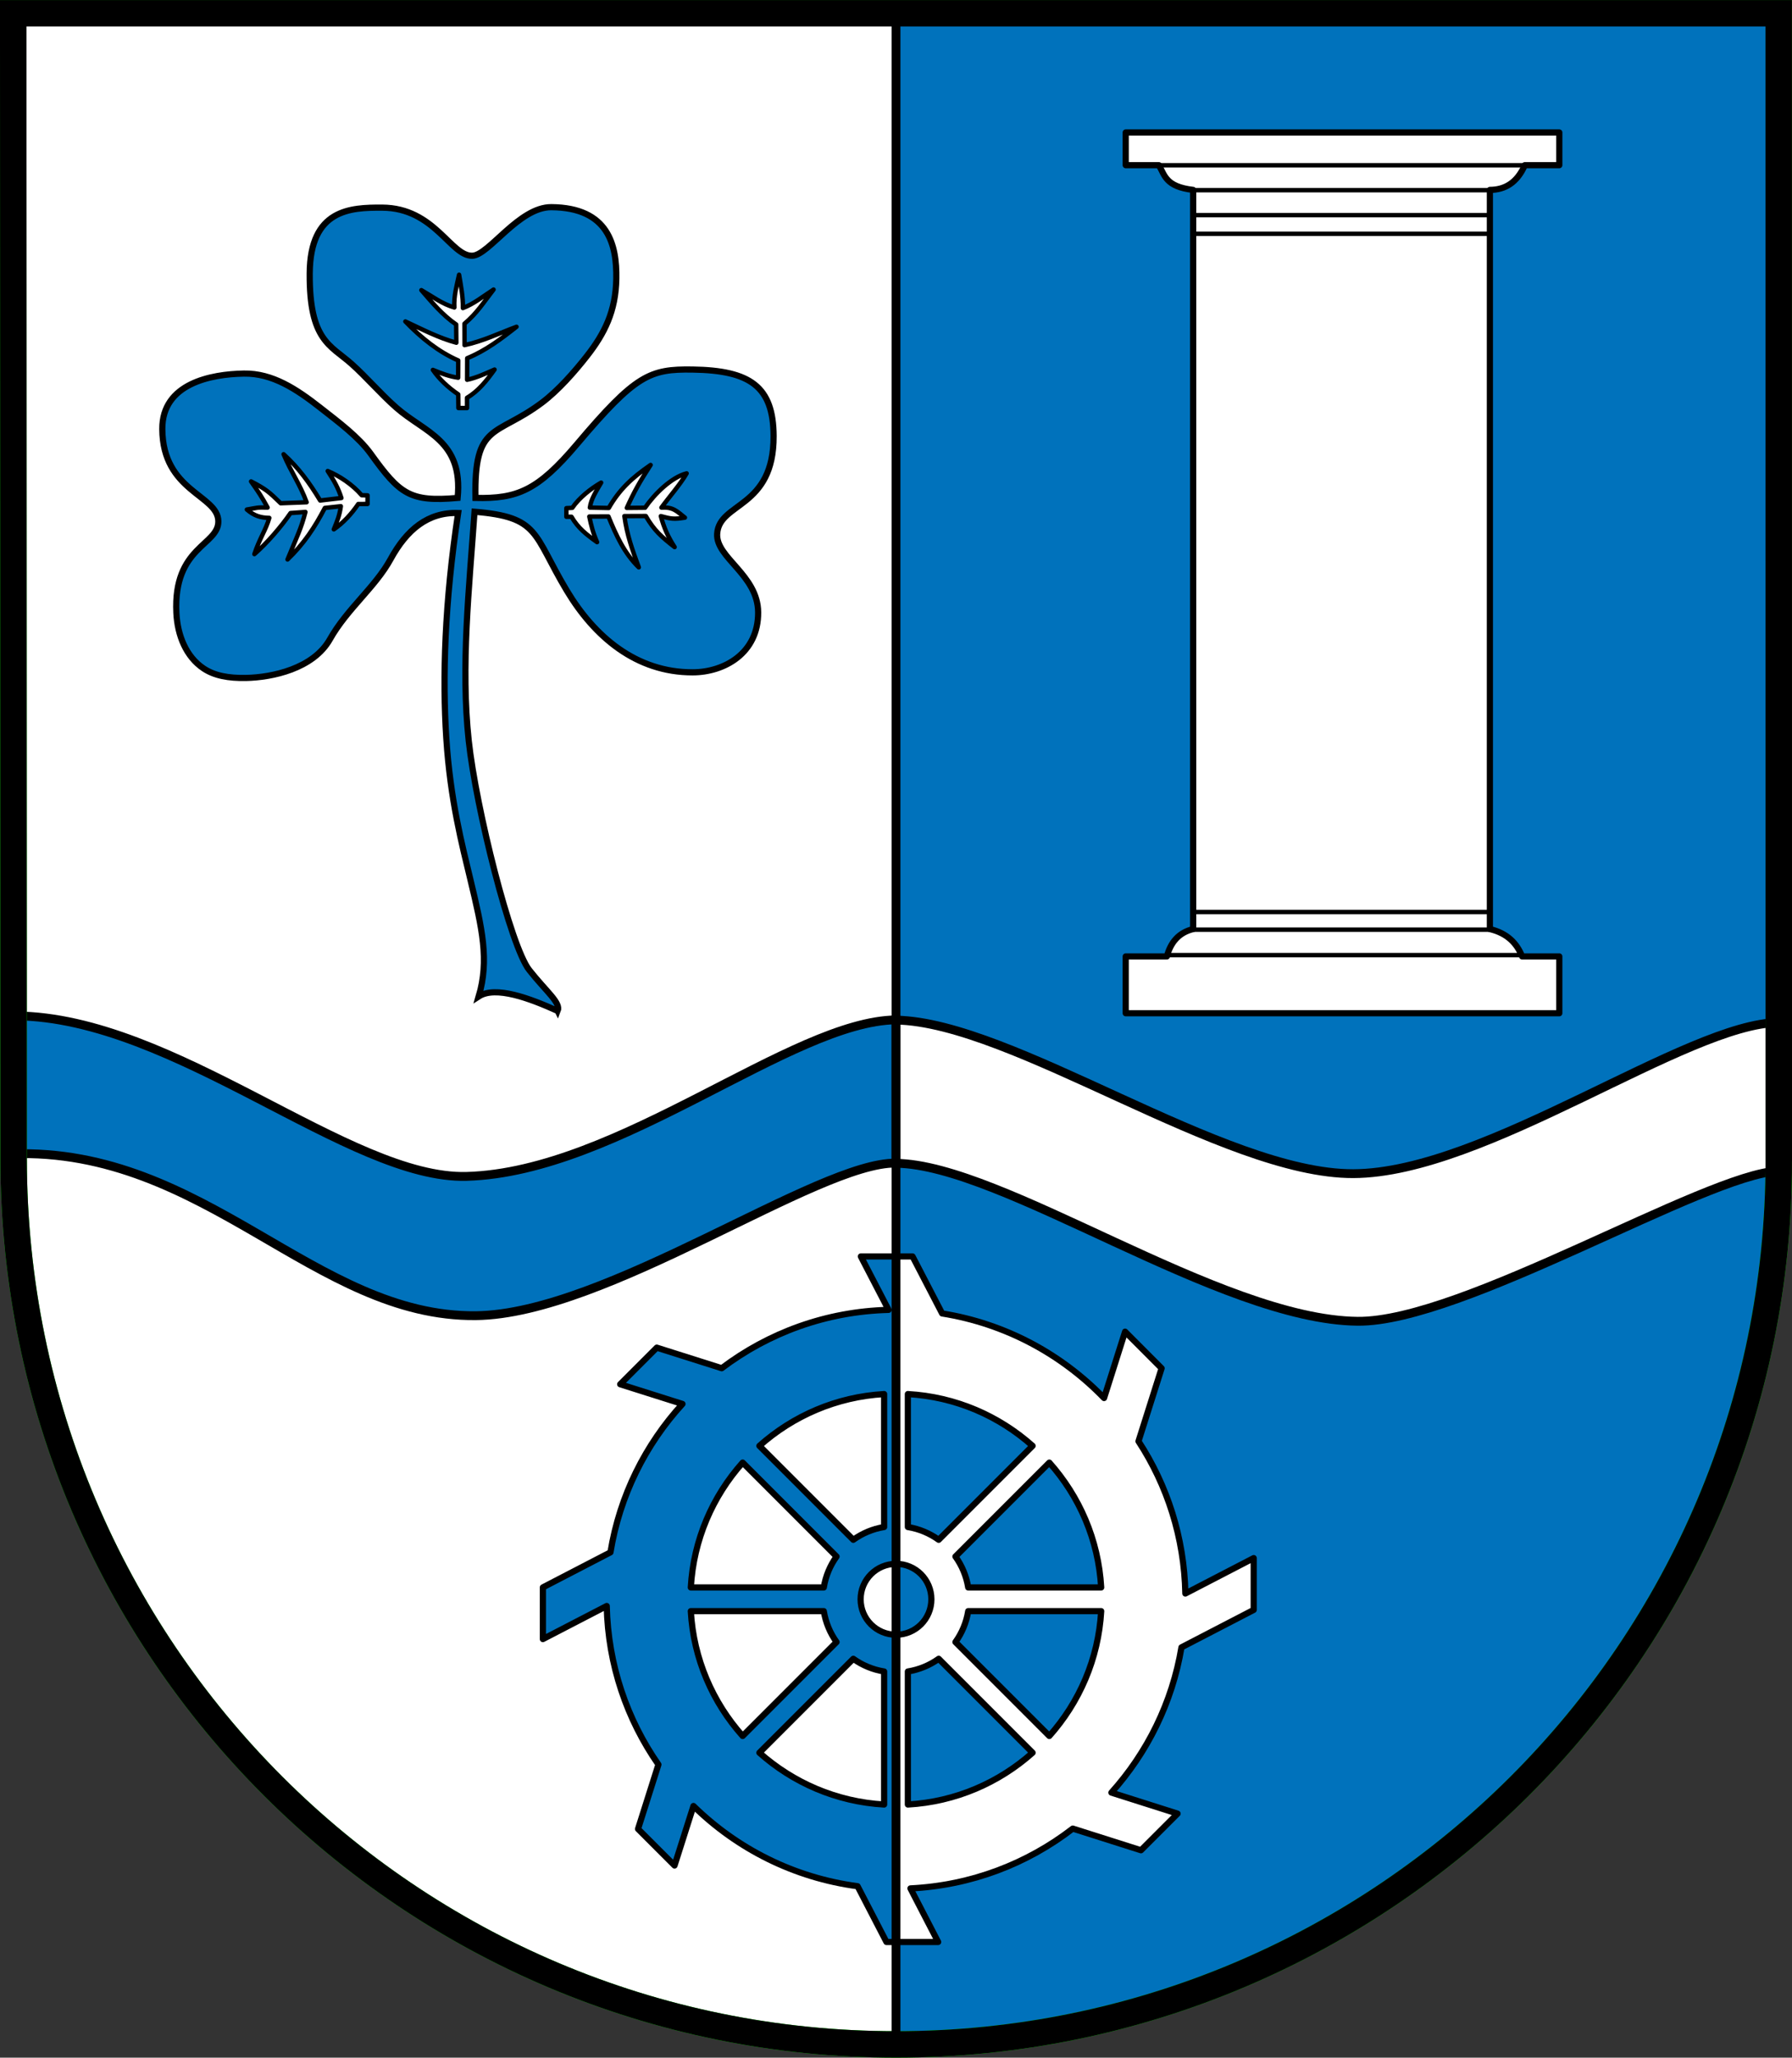 <?xml version="1.0" encoding="UTF-8" standalone="no"?>
<!-- Created with Inkscape (http://www.inkscape.org/) -->

<svg
   xmlns:dc="http://purl.org/dc/elements/1.1/"
   xmlns:cc="http://creativecommons.org/ns#"
   xmlns:rdf="http://www.w3.org/1999/02/22-rdf-syntax-ns#"
   xmlns:svg="http://www.w3.org/2000/svg"
   xmlns="http://www.w3.org/2000/svg"
   xmlns:sodipodi="http://sodipodi.sourceforge.net/DTD/sodipodi-0.dtd"
   xmlns:inkscape="http://www.inkscape.org/namespaces/inkscape"
   width="719.281"
   height="825.594"
   id="svg2"
   sodipodi:version="0.32"
   inkscape:version="0.48.2 r9819"
   sodipodi:docname="Gemeindewappen Mudenbach.svg"
   inkscape:output_extension="org.inkscape.output.svg.inkscape"
   version="1.0"
   style="display:inline">
  <rect width="100%" height="100%" fill="#333333" stroke="none"/>
  <defs
     id="defs4">
    <inkscape:perspective
       sodipodi:type="inkscape:persp3d"
       inkscape:vp_x="0 : 526.18109 : 1"
       inkscape:vp_y="0 : 1000 : 0"
       inkscape:vp_z="744.09448 : 526.18109 : 1"
       inkscape:persp3d-origin="372.04724 : 350.78739 : 1"
       id="perspective10" />
    <inkscape:perspective
       id="perspective2447"
       inkscape:persp3d-origin="372.04724 : 350.78739 : 1"
       inkscape:vp_z="744.09448 : 526.18109 : 1"
       inkscape:vp_y="0 : 1000 : 0"
       inkscape:vp_x="0 : 526.18109 : 1"
       sodipodi:type="inkscape:persp3d" />
    <inkscape:perspective
       id="perspective4411"
       inkscape:persp3d-origin="372.04724 : 350.78739 : 1"
       inkscape:vp_z="744.09448 : 526.18109 : 1"
       inkscape:vp_y="0 : 1000 : 0"
       inkscape:vp_x="0 : 526.18109 : 1"
       sodipodi:type="inkscape:persp3d" />
    <inkscape:perspective
       sodipodi:type="inkscape:persp3d"
       inkscape:vp_x="0 : 526.18109 : 1"
       inkscape:vp_y="0 : 1000 : 0"
       inkscape:vp_z="744.09448 : 526.18109 : 1"
       inkscape:persp3d-origin="372.04724 : 350.78739 : 1"
       id="perspective2393" />
    <inkscape:perspective
       sodipodi:type="inkscape:persp3d"
       inkscape:vp_x="0 : 526.18109 : 1"
       inkscape:vp_y="0 : 1000 : 0"
       inkscape:vp_z="744.09448 : 526.18109 : 1"
       inkscape:persp3d-origin="372.04724 : 350.78739 : 1"
       id="perspective2468" />
    <clipPath
       id="id0">
      <rect
         id="rect9"
         height="225.129"
         width="179.897"
         y="0"
         x="0" />
    </clipPath>
    <style
       id="style6"
       type="text/css">
   
    .str0 {stroke:#1F1A17;stroke-width:0.076;stroke-linecap:round;stroke-linejoin:round}
    .str7 {stroke:#0A0B0C;stroke-linecap:round;stroke-linejoin:round}
    .str6 {stroke:#1F1A17;stroke-linecap:round}
    .str5 {stroke:#1F1A17;stroke-linecap:round;stroke-linejoin:round}
    .str4 {stroke:#1F1A17;stroke-linecap:round;stroke-linejoin:round}
    .str2 {stroke:#1F1A17;stroke-width:2;stroke-linejoin:round}
    .str1 {stroke:#0A0B0C;stroke-width:2.5;stroke-linecap:round;stroke-linejoin:round}
    .str3 {stroke:#1F1A17;stroke-width:2.5}
    .fil3 {fill:none}
    .fil1 {fill:#00923F}
    .fil5 {fill:#1F1A17}
    .fil2 {fill:white}
    .fil4 {fill:blue}
    .fil0 {fill:#FFCC00}
   
  </style>
    <inkscape:perspective
       id="perspective48"
       inkscape:persp3d-origin="372.04724 : 350.78739 : 1"
       inkscape:vp_z="744.09448 : 526.18109 : 1"
       inkscape:vp_y="0 : 1000 : 0"
       inkscape:vp_x="0 : 526.18109 : 1"
       sodipodi:type="inkscape:persp3d" />
    <inkscape:perspective
       id="perspective2483"
       inkscape:persp3d-origin="372.04724 : 350.78739 : 1"
       inkscape:vp_z="744.09448 : 526.18109 : 1"
       inkscape:vp_y="0 : 1000 : 0"
       inkscape:vp_x="0 : 526.18109 : 1"
       sodipodi:type="inkscape:persp3d" />
    <inkscape:perspective
       id="perspective2502"
       inkscape:persp3d-origin="372.04724 : 350.78739 : 1"
       inkscape:vp_z="744.09448 : 526.18109 : 1"
       inkscape:vp_y="0 : 1000 : 0"
       inkscape:vp_x="0 : 526.18109 : 1"
       sodipodi:type="inkscape:persp3d" />
    <inkscape:perspective
       id="perspective2480"
       inkscape:persp3d-origin="372.04724 : 350.78739 : 1"
       inkscape:vp_z="744.09448 : 526.18109 : 1"
       inkscape:vp_y="0 : 1000 : 0"
       inkscape:vp_x="0 : 526.18109 : 1"
       sodipodi:type="inkscape:persp3d" />
    <inkscape:perspective
       id="perspective3328"
       inkscape:persp3d-origin="372.04724 : 350.78739 : 1"
       inkscape:vp_z="744.09448 : 526.18109 : 1"
       inkscape:vp_y="0 : 1000 : 0"
       inkscape:vp_x="0 : 526.18109 : 1"
       sodipodi:type="inkscape:persp3d" />
    <inkscape:perspective
       id="perspective2531"
       inkscape:persp3d-origin="372.04724 : 350.78739 : 1"
       inkscape:vp_z="744.09448 : 526.18109 : 1"
       inkscape:vp_y="0 : 1000 : 0"
       inkscape:vp_x="0 : 526.18109 : 1"
       sodipodi:type="inkscape:persp3d" />
    <style
       id="style15"
       type="text/css">
  .Rand2 { stroke: #202020; stroke-width:30; }
  .Rand4 { stroke: #202020; stroke-width:60; }
  .Rand6 { stroke: #202020; stroke-width:90; }
  .Gold4 { stroke: #ffef00; stroke-width:60; }
  .Schwarz { fill: #000000; }
  .Blau { fill: #0000ff; }
  .Gold { fill: #ffef00; }
  .Silber { fill: #ffffff; }
  </style>
    <clipPath
       id="clippath">
      <path
         id="path13"
         d="m 360,4140 c 0,1789.403 1450.597,3240 3240,3240 1789.403,0 3240,-1450.597 3240,-3240 l 0,-3870 -6480,0 0,3870 z"
         inkscape:connector-curvature="0" />
    </clipPath>
    <clipPath
       id="krone">
      <path
         d="m 3600,720 c -15,75 -30,150 -60,210 -30,60 -75,105 -135,135 -60,30 -135,45 -135,67 0,23 75,53 128,106 52,52 82,127 97,270 15,142 15,352 15,510 0,157 0,262 -15,330 -15,67 -45,97 -217,112 -173,15 -488,15 -660,15 -173,0 -203,0 -233,-15 -30,-15 -60,-45 -113,-112 -52,-68 -127,-173 -172,-240 -45,-68 -60,-98 -38,-158 23,-60 83,-150 113,-202 30,-53 30,-68 23,-68 -8,0 -23,15 -68,45 -45,30 -120,75 -180,97 -60,23 -105,23 -158,0 -52,-22 -112,-67 -164,-90 -53,-22 -98,-22 -90,0 7,23 67,68 164,150 98,83 233,203 353,353 120,150 225,330 315,495 90,165 165,315 202,405 38,90 38,120 53,135 15,15 45,15 157,0 113,-15 308,-45 458,-60 150,-15 255,-15 360,-15 105,0 210,0 360,15 150,15 345,45 458,60 112,15 142,15 157,0 15,-15 15,-45 53,-135 37,-90 112,-240 202,-405 90,-165 195,-345 315,-495 120,-150 255,-270 353,-353 97,-82 157,-127 164,-150 8,-22 -37,-22 -90,0 -52,23 -112,68 -164,90 -53,23 -98,23 -158,0 -60,-22 -135,-67 -180,-97 -45,-30 -60,-45 -68,-45 -7,0 -7,15 23,68 30,52 90,142 113,202 22,60 7,90 -38,158 -45,67 -120,172 -172,240 -53,67 -83,97 -113,112 -30,15 -60,15 -233,15 -172,0 -487,0 -660,-15 -172,-15 -202,-45 -217,-112 -15,-68 -15,-173 -15,-330 0,-158 0,-368 15,-510 15,-143 45,-218 97,-270 53,-53 128,-83 128,-106 0,-22 -75,-37 -135,-67 -60,-30 -105,-75 -135,-135 -30,-60 -45,-135 -60,-210 z"
         id="krone1c-1"
         inkscape:connector-curvature="0" />
    </clipPath>
    <inkscape:perspective
       id="perspective99"
       inkscape:persp3d-origin="219 : 160 : 1"
       inkscape:vp_z="438 : 240 : 1"
       inkscape:vp_y="0 : 1000 : 0"
       inkscape:vp_x="0 : 240 : 1"
       sodipodi:type="inkscape:persp3d" />
    <style
       id="style3521"
       type="text/css">
  .Rand2 { stroke: #202020; stroke-width:30; }
  .Rand4 { stroke: #202020; stroke-width:60; }
  .Rand6 { stroke: #202020; stroke-width:90; }
  .Gold4 { stroke: #ffef00; stroke-width:60; }
  .Schwarz { fill: #000000; }
  .Blau { fill: #0000ff; }
  .Gold { fill: #ffef00; }
  .Silber { fill: #ffffff; }
  </style>
    <clipPath
       id="clipPath3517">
      <path
         id="path3519"
         d="m 360,4140 c 0,1789.403 1450.597,3240 3240,3240 1789.403,0 3240,-1450.597 3240,-3240 l 0,-3870 -6480,0 0,3870 z"
         inkscape:connector-curvature="0" />
    </clipPath>
    <clipPath
       id="clipPath3513">
      <path
         d="m 3600,720 c -15,75 -30,150 -60,210 -30,60 -75,105 -135,135 -60,30 -135,45 -135,67 0,23 75,53 128,106 52,52 82,127 97,270 15,142 15,352 15,510 0,157 0,262 -15,330 -15,67 -45,97 -217,112 -173,15 -488,15 -660,15 -173,0 -203,0 -233,-15 -30,-15 -60,-45 -113,-112 -52,-68 -127,-173 -172,-240 -45,-68 -60,-98 -38,-158 23,-60 83,-150 113,-202 30,-53 30,-68 23,-68 -8,0 -23,15 -68,45 -45,30 -120,75 -180,97 -60,23 -105,23 -158,0 -52,-22 -112,-67 -164,-90 -53,-22 -98,-22 -90,0 7,23 67,68 164,150 98,83 233,203 353,353 120,150 225,330 315,495 90,165 165,315 202,405 38,90 38,120 53,135 15,15 45,15 157,0 113,-15 308,-45 458,-60 150,-15 255,-15 360,-15 105,0 210,0 360,15 150,15 345,45 458,60 112,15 142,15 157,0 15,-15 15,-45 53,-135 37,-90 112,-240 202,-405 90,-165 195,-345 315,-495 120,-150 255,-270 353,-353 97,-82 157,-127 164,-150 8,-22 -37,-22 -90,0 -52,23 -112,68 -164,90 -53,23 -98,23 -158,0 -60,-22 -135,-67 -180,-97 -45,-30 -60,-45 -68,-45 -7,0 -7,15 23,68 30,52 90,142 113,202 22,60 7,90 -38,158 -45,67 -120,172 -172,240 -53,67 -83,97 -113,112 -30,15 -60,15 -233,15 -172,0 -487,0 -660,-15 -172,-15 -202,-45 -217,-112 -15,-68 -15,-173 -15,-330 0,-158 0,-368 15,-510 15,-143 45,-218 97,-270 53,-53 128,-83 128,-106 0,-22 -75,-37 -135,-67 -60,-30 -105,-75 -135,-135 -30,-60 -45,-135 -60,-210 z"
         id="path3515"
         inkscape:connector-curvature="0" />
    </clipPath>
    <inkscape:perspective
       id="perspective3511"
       inkscape:persp3d-origin="219 : 160 : 1"
       inkscape:vp_z="438 : 240 : 1"
       inkscape:vp_y="0 : 1000 : 0"
       inkscape:vp_x="0 : 240 : 1"
       sodipodi:type="inkscape:persp3d" />
    <inkscape:perspective
       id="perspective2748"
       inkscape:persp3d-origin="372.04724 : 350.78739 : 1"
       inkscape:vp_z="744.09448 : 526.18109 : 1"
       inkscape:vp_y="0 : 1000 : 0"
       inkscape:vp_x="0 : 526.18109 : 1"
       sodipodi:type="inkscape:persp3d" />
    <inkscape:perspective
       id="perspective2621"
       inkscape:persp3d-origin="372.04724 : 350.78739 : 1"
       inkscape:vp_z="744.09448 : 526.18109 : 1"
       inkscape:vp_y="0 : 1000 : 0"
       inkscape:vp_x="0 : 526.18109 : 1"
       sodipodi:type="inkscape:persp3d" />
    <inkscape:perspective
       id="perspective3295"
       inkscape:persp3d-origin="372.04724 : 350.78739 : 1"
       inkscape:vp_z="744.09448 : 526.18109 : 1"
       inkscape:vp_y="0 : 1000 : 0"
       inkscape:vp_x="0 : 526.18109 : 1"
       sodipodi:type="inkscape:persp3d" />
    <inkscape:perspective
       id="perspective3282"
       inkscape:persp3d-origin="372.04724 : 350.78739 : 1"
       inkscape:vp_z="744.09448 : 526.18109 : 1"
       inkscape:vp_y="0 : 1000 : 0"
       inkscape:vp_x="0 : 526.18109 : 1"
       sodipodi:type="inkscape:persp3d" />
  </defs>
  <sodipodi:namedview
     id="base"
     pagecolor="#ffffff"
     bordercolor="#666666"
     borderopacity="1.0"
     inkscape:pageopacity="0.0"
     inkscape:pageshadow="2"
     inkscape:zoom="0.72516789"
     inkscape:cx="477.56192"
     inkscape:cy="447.96259"
     inkscape:document-units="px"
     inkscape:current-layer="layer4"
     showgrid="true"
     inkscape:window-width="1920"
     inkscape:window-height="1032"
     inkscape:window-x="-4"
     inkscape:window-y="-4"
     inkscape:snap-global="false"
     showguides="true"
     inkscape:guide-bbox="true"
     objecttolerance="20"
     gridtolerance="20"
     guidetolerance="20"
     inkscape:snap-intersection-grid-guide="false"
     inkscape:snap-center="true"
     inkscape:window-maximized="1"
     units="mm"
     fit-margin-top="0"
     fit-margin-left="0"
     fit-margin-right="0"
     fit-margin-bottom="0" />
  <g
     inkscape:groupmode="layer"
     id="layer5"
     inkscape:label="Schildfüllung"
     style="display:inline"
     transform="translate(5.312,-72.625)" />
  <g
     inkscape:groupmode="layer"
     id="layer3"
     inkscape:label="Ebene 1"
     style="display:inline"
     transform="translate(-44.486,-114.193)">
    <path
       id="path3364"
       style="fill:#ff0000;fill-opacity:1;fill-rule:nonzero;stroke:none;display:inline"
       d=""
       sodipodi:nodetypes="cc"
       inkscape:connector-curvature="0" />
    <path
       style="fill:none;stroke:#000000;stroke-width:3.543;stroke-linecap:round;stroke-linejoin:round;stroke-miterlimit:4;stroke-opacity:1;stroke-dasharray:none;display:inline"
       id="path3329"
       sodipodi:nodetypes="cc"
       d=""
       inkscape:connector-curvature="0" />
    <path
       style="fill:none;stroke:#ff0000;stroke-width:1.772;stroke-linecap:round;stroke-linejoin:round;stroke-miterlimit:4;stroke-opacity:1;stroke-dasharray:none;display:inline"
       id="path3430"
       sodipodi:nodetypes="cc"
       d=""
       inkscape:connector-curvature="0" />
    <path
       style="fill:none;stroke:#00ff00;stroke-width:3.543;stroke-linecap:round;stroke-linejoin:round;stroke-miterlimit:4;stroke-opacity:1;stroke-dasharray:none;display:inline"
       id="path3460"
       sodipodi:nodetypes="cz"
       d=""
       inkscape:connector-curvature="0" />
    <path
       style="fill:none;stroke:#00ff00;stroke-width:3.543;stroke-linecap:round;stroke-linejoin:round;stroke-miterlimit:4;stroke-opacity:1;stroke-dasharray:none;display:inline"
       id="path3497"
       sodipodi:nodetypes="cc"
       d=""
       inkscape:connector-curvature="0" />
    <path
       style="fill:none;stroke:#00ff00;stroke-width:3.543;stroke-linecap:round;stroke-linejoin:round;stroke-miterlimit:4;stroke-opacity:1;stroke-dasharray:none;display:inline"
       id="path3499"
       sodipodi:nodetypes="cc"
       d=""
       inkscape:connector-curvature="0" />
    <path
       style="fill:none;stroke:#00ff00;stroke-width:3.543;stroke-linecap:round;stroke-linejoin:round;stroke-miterlimit:4;stroke-opacity:1;stroke-dasharray:none;display:inline"
       id="path3501"
       sodipodi:nodetypes="cc"
       d=""
       inkscape:connector-curvature="0" />
    <path
       style="fill:none;stroke:#00ff00;stroke-width:3.543;stroke-linecap:round;stroke-linejoin:round;stroke-miterlimit:4;stroke-opacity:1;stroke-dasharray:none;display:inline"
       id="path3503"
       sodipodi:nodetypes="cc"
       d=""
       inkscape:connector-curvature="0" />
    <path
       style="fill:none;stroke:#00ff00;stroke-width:3.543;stroke-linecap:round;stroke-linejoin:round;stroke-miterlimit:4;stroke-opacity:1;stroke-dasharray:none;display:inline"
       id="path3505"
       sodipodi:nodetypes="cc"
       d=""
       inkscape:connector-curvature="0" />
    <path
       style="fill:none;stroke:#00ff00;stroke-width:3.543;stroke-linecap:round;stroke-linejoin:round;stroke-miterlimit:4;stroke-opacity:1;stroke-dasharray:none;display:inline"
       id="path3507"
       sodipodi:nodetypes="cc"
       d=""
       inkscape:connector-curvature="0" />
    <path
       style="fill:none;stroke:#00ff00;stroke-width:3.543;stroke-linecap:round;stroke-linejoin:round;stroke-miterlimit:4;stroke-opacity:1;stroke-dasharray:none;display:inline"
       id="path3509"
       sodipodi:nodetypes="cc"
       d=""
       inkscape:connector-curvature="0" />
    <path
       style="fill:none;stroke:#00ff00;stroke-width:3.543;stroke-linecap:round;stroke-linejoin:round;stroke-miterlimit:4;stroke-opacity:1;stroke-dasharray:none;display:inline"
       id="path3511"
       sodipodi:nodetypes="cc"
       d=""
       inkscape:connector-curvature="0" />
    <path
       style="fill:none;stroke:#00ff00;stroke-width:3.543;stroke-linecap:round;stroke-linejoin:round;stroke-miterlimit:4;stroke-opacity:1;stroke-dasharray:none;display:inline"
       id="path3513"
       sodipodi:nodetypes="cc"
       d=""
       inkscape:connector-curvature="0" />
    <path
       style="fill:none;stroke:#00ff00;stroke-width:3.543;stroke-linecap:round;stroke-linejoin:round;stroke-miterlimit:4;stroke-opacity:1;stroke-dasharray:none;display:inline"
       id="path3516"
       sodipodi:nodetypes="cc"
       d=""
       inkscape:connector-curvature="0" />
    <path
       style="fill:none;stroke:#00ff00;stroke-width:3.543;stroke-linecap:round;stroke-linejoin:round;stroke-miterlimit:4;stroke-opacity:1;stroke-dasharray:none;display:inline"
       id="path3518"
       sodipodi:nodetypes="cc"
       d=""
       inkscape:connector-curvature="0" />
    <path
       style="fill:none;stroke:#00ff00;stroke-width:3.543;stroke-linecap:round;stroke-linejoin:round;stroke-miterlimit:4;stroke-opacity:1;stroke-dasharray:none;display:inline"
       id="path3520"
       sodipodi:nodetypes="cc"
       d=""
       inkscape:connector-curvature="0" />
    <path
       style="fill:none;stroke:#00ff00;stroke-width:3.543;stroke-linecap:round;stroke-linejoin:round;stroke-miterlimit:4;stroke-opacity:1;stroke-dasharray:none;display:inline"
       id="path3522"
       sodipodi:nodetypes="cc"
       d=""
       inkscape:connector-curvature="0" />
    <path
       style="fill:none;stroke:#00ff00;stroke-width:3.543;stroke-linecap:round;stroke-linejoin:round;stroke-miterlimit:4;stroke-opacity:1;stroke-dasharray:none;display:inline"
       id="path3524"
       sodipodi:nodetypes="cc"
       d=""
       inkscape:connector-curvature="0" />
    <path
       style="fill:none;stroke:#00ff00;stroke-width:3.543;stroke-linecap:round;stroke-linejoin:round;stroke-miterlimit:4;stroke-opacity:1;stroke-dasharray:none;display:inline"
       id="path3526"
       sodipodi:nodetypes="cc"
       d=""
       inkscape:connector-curvature="0" />
    <path
       style="fill:none;stroke:#00ff00;stroke-width:3.543;stroke-linecap:round;stroke-linejoin:round;stroke-miterlimit:4;stroke-opacity:1;stroke-dasharray:none;display:inline"
       id="path3528"
       sodipodi:nodetypes="cc"
       d=""
       inkscape:connector-curvature="0" />
    <path
       style="fill:none;stroke:#000000;stroke-width:2.48;stroke-linecap:round;stroke-linejoin:round;stroke-miterlimit:4;stroke-opacity:1;stroke-dasharray:none;display:inline"
       id="path3477"
       sodipodi:nodetypes="cc"
       d=""
       inkscape:connector-curvature="0" />
  </g>
  <g
     inkscape:groupmode="layer"
     id="layer4"
     inkscape:label="Rahmen"
     style="display:inline"
     transform="translate(5.312,-72.625)">
    <g
       id="g3995">
      <path
         inkscape:connector-curvature="0"
         id="path3064"
         d="M 354.331,77.953 4e-5,77.953 8.6614174e-6,538.583 C 0.177,735.519 158.829,892.913 354.331,892.913"
         style="fill:#ffffff;fill-opacity:1;fill-rule:nonzero;stroke:none;display:inline"
         transform="translate(0,-2.5390623e-6)" />
      <path
         inkscape:connector-curvature="0"
         id="path3264"
         d="m 354.331,892.913 c 195.501,0 354.361,-159.449 354.361,-354.331 l -0.061,-460.63 -354.3,2e-6"
         style="fill:#0072bc;fill-opacity:1;fill-rule:nonzero;stroke:none;display:inline"
         transform="translate(0,-2.5390623e-6)" />
      <path
         sodipodi:nodetypes="csccscc"
         inkscape:connector-curvature="0"
         id="path3837"
         d="m 1.064,480.231 c 63.866,0.532 133.841,65.738 180.953,64.398 61.104,-1.738 130.268,-62.269 172.313,-62.801 l 0,57.479 C 322.93,538.775 238.067,599.925 185.743,600.512 120.982,601.238 77.171,532.92 -0.532,535.581 z"
         style="fill:#0072bc;fill-opacity:1;stroke:#000000;stroke-width:3.543;stroke-linecap:butt;stroke-linejoin:miter;stroke-miterlimit:4;stroke-opacity:1;stroke-dasharray:none;display:inline" />
      <path
         style="fill:#ffffff;stroke:#000000;stroke-width:3.543;stroke-linecap:butt;stroke-linejoin:miter;stroke-miterlimit:4;stroke-opacity:1;stroke-dasharray:none;display:inline"
         d="m 354.331,481.924 c 46.835,0.798 131.349,61.782 183.537,61.611 53.119,-0.175 133.788,-60.377 170.776,-60.643 l -0.266,59.608 C 679.105,543.801 581.554,603.221 539.602,602.764 484.155,602.16 397.102,539.813 354.331,539.382 z"
         id="path3839"
         inkscape:connector-curvature="0"
         sodipodi:nodetypes="csccscc" />
      <path
         sodipodi:nodetypes="ccccccccccccccccc"
         inkscape:connector-curvature="0"
         id="rect3841"
         d="m 446.529,125.776 174.034,0 0,13.122 -13.838,0 c -3.148,7.121 -8.039,9.888 -14.022,9.921 l 0,296.575 c 7.059,1.699 10.833,5.746 12.937,10.984 l 14.923,0 0,22.789 -174.034,0 0,-22.789 16.522,0 c 1.515,-5.664 4.785,-9.575 10.555,-10.984 l 0,-296.575 c -11.139,-1.292 -11.379,-5.938 -13.772,-9.921 l -13.305,0 z"
         style="fill:#ffffff;stroke:#000000;stroke-width:2.48;stroke-linecap:round;stroke-linejoin:round;stroke-miterlimit:4;stroke-opacity:1;stroke-dasharray:none;display:inline" />
      <path
         inkscape:connector-curvature="0"
         id="path3844"
         d="m 592.758,438.541 -119.429,0"
         style="fill:none;stroke:#000000;stroke-width:1.772;stroke-linecap:butt;stroke-linejoin:miter;stroke-miterlimit:4;stroke-opacity:1;stroke-dasharray:none;display:inline" />
      <path
         style="fill:none;stroke:#000000;stroke-width:1.772;stroke-linecap:butt;stroke-linejoin:miter;stroke-miterlimit:4;stroke-opacity:1;stroke-dasharray:none;display:inline"
         d="m 592.758,445.641 -119.429,0"
         id="path3846"
         inkscape:connector-curvature="0" />
      <path
         inkscape:connector-curvature="0"
         id="path3848"
         d="m 606.135,455.841 -143.549,0"
         style="fill:none;stroke:#000000;stroke-width:1.772;stroke-linecap:butt;stroke-linejoin:miter;stroke-miterlimit:4;stroke-opacity:1;stroke-dasharray:none;display:inline" />
      <path
         style="fill:none;stroke:#000000;stroke-width:1.772;stroke-linecap:butt;stroke-linejoin:miter;stroke-miterlimit:4;stroke-opacity:1;stroke-dasharray:none;display:inline"
         d="m 606.12,138.941 -145.966,0"
         id="path3850"
         inkscape:connector-curvature="0" />
      <path
         inkscape:connector-curvature="0"
         id="path3852"
         d="m 593.491,148.941 -119.768,0"
         style="fill:none;stroke:#000000;stroke-width:1.772;stroke-linecap:butt;stroke-linejoin:miter;stroke-miterlimit:4;stroke-opacity:1;stroke-dasharray:none;display:inline" />
      <path
         style="fill:none;stroke:#000000;stroke-width:1.772;stroke-linecap:butt;stroke-linejoin:miter;stroke-miterlimit:4;stroke-opacity:1;stroke-dasharray:none;display:inline"
         d="m 593.491,158.941 -119.768,0"
         id="path3854"
         inkscape:connector-curvature="0" />
      <path
         inkscape:connector-curvature="0"
         id="path3856"
         d="m 593.491,166.441 -119.768,0"
         style="fill:none;stroke:#000000;stroke-width:1.772;stroke-linecap:butt;stroke-linejoin:miter;stroke-miterlimit:4;stroke-opacity:1;stroke-dasharray:none;display:inline" />
      <path
         sodipodi:nodetypes="csscssssssscssssssssscsssssssssscsscc"
         inkscape:connector-curvature="0"
         id="path3858"
         d="m 218.539,478.257 c 1.347,-3.312 -4.562,-7.725 -11.417,-16.424 -7.428,-9.426 -21.363,-64.876 -24.294,-91.999 -3.236,-29.943 0.189,-61.244 2.327,-91.881 26.214,2.136 23.385,8.848 37.017,31.609 11.131,18.584 27.913,32.879 50.562,32.827 12.591,-0.029 26.356,-7.6 26.262,-24.064 -0.087,-15.067 -17.022,-21.902 -16.453,-31.497 0.759,-12.783 22.796,-10.104 22.662,-39.253 -0.091,-19.909 -9.429,-26.338 -32.542,-26.675 -17.132,-0.25 -22.782,2 -46.418,29.972 -15.759,18.65 -23.968,21.917 -40.714,21.541 -0.565,-30.483 8.148,-24.33 26.67,-38.209 6.401,-4.796 12.996,-12.24 18.088,-18.744 7.065,-9.023 11.583,-17.975 11.779,-31.083 0.198,-13.199 -2.968,-28.444 -26.055,-28.628 -13.041,-0.103 -25.13,19.341 -31.767,19.493 -8.691,0.199 -15.095,-19.213 -36.161,-19.305 -12.711,-0.055 -28.934,0.544 -29.087,26.407 -0.161,27.011 8.284,28.707 16.803,36.289 6.008,5.347 11.488,11.857 17.923,17.528 11.439,10.083 26.915,13.106 24.657,36.25 -19.193,1.694 -23.203,-1.51 -34.857,-17.689 -4.843,-6.724 -12.92,-12.74 -20.22,-18.459 -9.677,-7.582 -19.272,-13.932 -30.721,-13.744 -13.192,0.216 -32.84,3.956 -32.748,22.232 0.127,25.212 22.362,26.38 22.49,37.032 0.116,9.701 -18.12,10.107 -16.845,36.73 0.438,9.144 3.959,17.649 10.908,22.308 4.323,2.898 9.972,3.963 17.031,3.823 10.513,-0.209 27.027,-3.704 33.705,-15.544 6.877,-12.194 18.223,-20.918 24.344,-32.124 6.516,-11.927 15.061,-18.912 27.113,-18.51 -5.451,35.961 -6.338,65.988 -4.761,90.314 1.615,24.918 6.334,42.79 9.749,57.037 4.645,19.375 7.557,32.045 3.265,46.616 6.762,-4.406 20.556,0.764 31.703,5.824 z"
         style="fill:#0072bc;fill-opacity:1;stroke:#000000;stroke-width:2.48;stroke-linecap:butt;stroke-linejoin:miter;stroke-miterlimit:4;stroke-opacity:1;stroke-dasharray:none;display:inline" />
      <path
         sodipodi:nodetypes="cccccccccccccccccccccc"
         inkscape:connector-curvature="0"
         id="path3860"
         d="m 178.957,182.856 c 0.738,4.457 1.639,8.915 1.53,13.372 4.375,-1.655 8.255,-4.794 12.307,-7.418 -4.107,5.274 -6.587,9.413 -11.675,13.705 l 0.033,8.582 c 7.449,-1.599 13.962,-4.802 20.856,-7.351 -6.161,4.857 -12.411,9.58 -19.792,12.607 l -0.033,8.648 c 3.735,-0.781 7.198,-2.43 11.01,-4.091 -3.159,4.422 -6.485,8.637 -11.043,11.31 l 0,4.125 -3.459,0 -0.067,-5.488 c -4.064,-2.767 -7.533,-5.982 -10.179,-9.813 3.317,1.359 6.555,2.64 10.145,3.127 l 0.033,-6.919 c -7.767,-3.369 -14.804,-8.956 -21.222,-15.634 6.642,3.078 13.389,6.63 20.457,8.515 l -0.067,-7.318 c -5.498,-3.749 -9.671,-8.824 -13.971,-13.771 4.342,2.484 8.415,5.594 13.239,6.952 -0.258,-4.698 0.982,-8.86 1.896,-13.139 z"
         style="fill:#ffffff;stroke:#000000;stroke-width:1.772;stroke-linecap:butt;stroke-linejoin:round;stroke-miterlimit:4;stroke-opacity:1;stroke-dasharray:none;display:inline" />
      <path
         style="fill:#ffffff;stroke:#000000;stroke-width:1.772;stroke-linecap:butt;stroke-linejoin:round;stroke-miterlimit:4;stroke-opacity:1;stroke-dasharray:none;display:inline"
         d="m 269.597,280.314 c -4.457,0.738 -5.685,0.481 -9.654,-0.603 1.228,4.68 2.905,8.377 5.529,12.429 -5.274,-4.107 -8.194,-6.648 -11.572,-12.468 l -8.582,0.033 c 0.99,7.509 3.217,13.657 5.767,20.551 -5.832,-5.612 -9.153,-13.02 -12.18,-20.401 l -7.673,0.028 c 0.781,3.735 1.455,6.467 3.116,10.279 -4.422,-3.159 -7.601,-5.631 -10.274,-10.19 l -2.053,0 0,-3.459 2.38,-0.127 c 2.767,-4.064 7.505,-7.776 11.58,-10.118 -1.908,3.378 -4.041,6.433 -4.528,10.023 l 7.589,0.155 c 4.161,-7.219 9.078,-12.001 16.792,-17.261 -4.418,6.825 -6.63,10.768 -9.551,17.227 l 7.318,-0.067 c 3.749,-5.498 10.652,-12.291 16.696,-13.788 -2.484,4.342 -7.057,9.512 -10.121,13.726 4.698,-0.258 6.057,1.347 9.422,4.029 z"
         id="path3862"
         inkscape:connector-curvature="0"
         sodipodi:nodetypes="cccccccccccccccccccccc" />
      <path
         style="fill:#ffffff;stroke:#000000;stroke-width:1.772;stroke-linecap:butt;stroke-linejoin:round;stroke-miterlimit:4;stroke-opacity:1;stroke-dasharray:none;display:inline"
         d="m 93.782,277.072 c 4.457,-0.738 3.856,-0.908 8.314,-0.799 -2.325,-4.314 -3.697,-6.305 -6.625,-10.479 6.005,3.132 7.158,4.149 11.876,8.75 l 10.41,-0.399 c -2.635,-7.266 -6.264,-12.073 -9.24,-19.272 5.954,5.429 10.311,11.314 14.679,18.573 l 8.527,-1.003 c -1.269,-4.04 -2.979,-7.015 -5.493,-10.827 4.788,2.002 10.039,5.509 13.625,9.703 l 2.357,0.061 0,3.459 -3.721,0.006 c -2.767,4.064 -5.982,7.533 -9.813,10.179 1.359,-3.317 2.335,-5.702 2.822,-9.292 l -6.431,0.698 c -3.978,7.645 -8.285,14.256 -14.963,20.674 3.834,-9.373 5.431,-12.27 7.175,-19.055 l -5.977,0.432 c -3.749,5.498 -9.555,12.169 -14.502,16.469 1.996,-6.109 4.619,-9.694 5.977,-14.519 -3.453,-0.054 -6.05,-0.813 -8.995,-3.359 z"
         id="path3864"
         inkscape:connector-curvature="0"
         sodipodi:nodetypes="cccccccccccccccccccccc" />
      <path
         inkscape:connector-curvature="0"
         id="path3932"
         d="m 340.219,576.75 11.125,21.438 c -25.123,0.635 -48.248,9.256 -66.969,23.406 l -26.062,-8.25 -14.688,14.688 25,7.906 c -14.884,16.27 -25.196,36.791 -28.906,59.531 l -27.125,14.062 0,20.75 L 238.219,717 c 0.536,23.624 8.131,45.508 20.75,63.625 l -8.188,25.844 14.656,14.656 7.594,-23.875 c 17.486,17.145 40.378,28.797 65.875,32.188 l 11.594,22.375 3.844,0 0,-123.281 c -7.85,0 -14.219,-6.368 -14.219,-14.219 0,-7.85 6.368,-14.219 14.219,-14.219 l 0,-123.344 -14.125,0 z m 9.344,55.219 0,53.344 c -4.568,0.744 -8.772,2.531 -12.375,5.125 L 299.5,652.75 c 13.47,-11.996 30.883,-19.686 50.062,-20.781 z m -56.781,27.5 37.688,37.688 c -2.595,3.605 -4.381,7.836 -5.125,12.406 l -53.375,0 c 1.091,-19.205 8.788,-36.619 20.812,-50.094 z m -20.812,59.594 53.375,0 c 0.745,4.573 2.527,8.8 5.125,12.406 l -37.688,37.688 c -12.024,-13.475 -19.722,-30.889 -20.812,-50.094 z m 65.219,19.125 c 3.601,2.59 7.811,4.35 12.375,5.094 l 0,53.375 C 330.383,795.561 312.97,787.871 299.5,775.875 l 37.688,-37.688 z"
         style="fill:#0072bc;fill-opacity:1;fill-rule:nonzero;stroke:#000000;stroke-width:2.48;stroke-linejoin:round;stroke-miterlimit:4;stroke-dasharray:none;display:inline" />
      <path
         inkscape:connector-curvature="0"
         id="path3927"
         d="m 354.344,576.75 0,123.344 c 7.85,0 14.188,6.368 14.188,14.219 0,7.85 -6.337,14.219 -14.188,14.219 l 0,123.281 16.906,0 -11.125,-21.5 c 24.467,-1.201 46.962,-9.951 65.156,-24 l 27.375,8.688 14.688,-14.688 -26.562,-8.438 c 14.398,-16.035 24.417,-36.087 28.125,-58.281 l 29,-15.031 0,-20.781 L 470.469,712 c -0.44,-22.524 -7.3,-43.462 -18.812,-61.094 l 9.281,-29.281 -14.656,-14.688 -8.438,26.625 c -17.061,-17.639 -39.664,-29.883 -65,-33.938 l -11.875,-22.875 -6.625,0 z m 4.75,55.219 c 19.189,1.089 36.592,8.78 50.062,20.781 l -37.688,37.688 c -3.603,-2.594 -7.807,-4.381 -12.375,-5.125 l 0,-53.344 z m 56.781,27.5 c 12.018,13.475 19.723,30.889 20.812,50.094 l -53.375,0 c -0.744,-4.57 -2.53,-8.802 -5.125,-12.406 l 37.688,-37.688 z m -32.562,59.594 53.375,0 c -1.09,19.205 -8.795,36.619 -20.812,50.094 l -37.688,-37.688 c 2.598,-3.606 4.38,-7.833 5.125,-12.406 z m -11.844,19.125 37.688,37.688 c -13.47,12.001 -30.873,19.693 -50.062,20.781 l 0,-53.375 c 4.564,-0.744 8.774,-2.504 12.375,-5.094 z"
         style="fill:#ffffff;fill-opacity:1;fill-rule:nonzero;stroke:#000000;stroke-width:2.48;stroke-linejoin:round;stroke-miterlimit:4;stroke-dasharray:none;display:inline" />
      <path
         inkscape:connector-curvature="0"
         id="path3185"
         style="fill:none;stroke:#00ff00;stroke-width:10.63;stroke-linecap:square;stroke-linejoin:miter;stroke-miterlimit:4;stroke-opacity:1;stroke-dasharray:none;display:inline"
         d="M 708.661,538.583 708.631,77.953 0,77.953 0.161,537.788 C 0.338,734.725 159.449,892.913 354.331,892.913 c 194.882,0 354.331,-158.053 354.331,-354.331 z"
         sodipodi:nodetypes="ccccsc" />
      <path
         sodipodi:nodetypes="cc"
         inkscape:connector-curvature="0"
         id="path3066"
         d="m 354.331,77.953 0,814.961"
         style="fill:none;stroke:#000000;stroke-width:3.543;stroke-linecap:butt;stroke-linejoin:miter;stroke-miterlimit:4;stroke-opacity:1;stroke-dasharray:none;display:inline" />
      <path
         sodipodi:nodetypes="ccccsc"
         d="M 708.661,538.583 708.631,77.953 0,77.953 0.161,537.788 C 0.338,734.725 159.449,892.913 354.331,892.913 c 194.882,0 354.331,-158.053 354.331,-354.331 z"
         style="fill:none;stroke:#000000;stroke-width:10.63;stroke-linecap:square;stroke-linejoin:miter;stroke-miterlimit:4;stroke-opacity:1;stroke-dasharray:none;display:inline"
         id="path3872"
         inkscape:connector-curvature="0" />
    </g>
  </g>
</svg>

